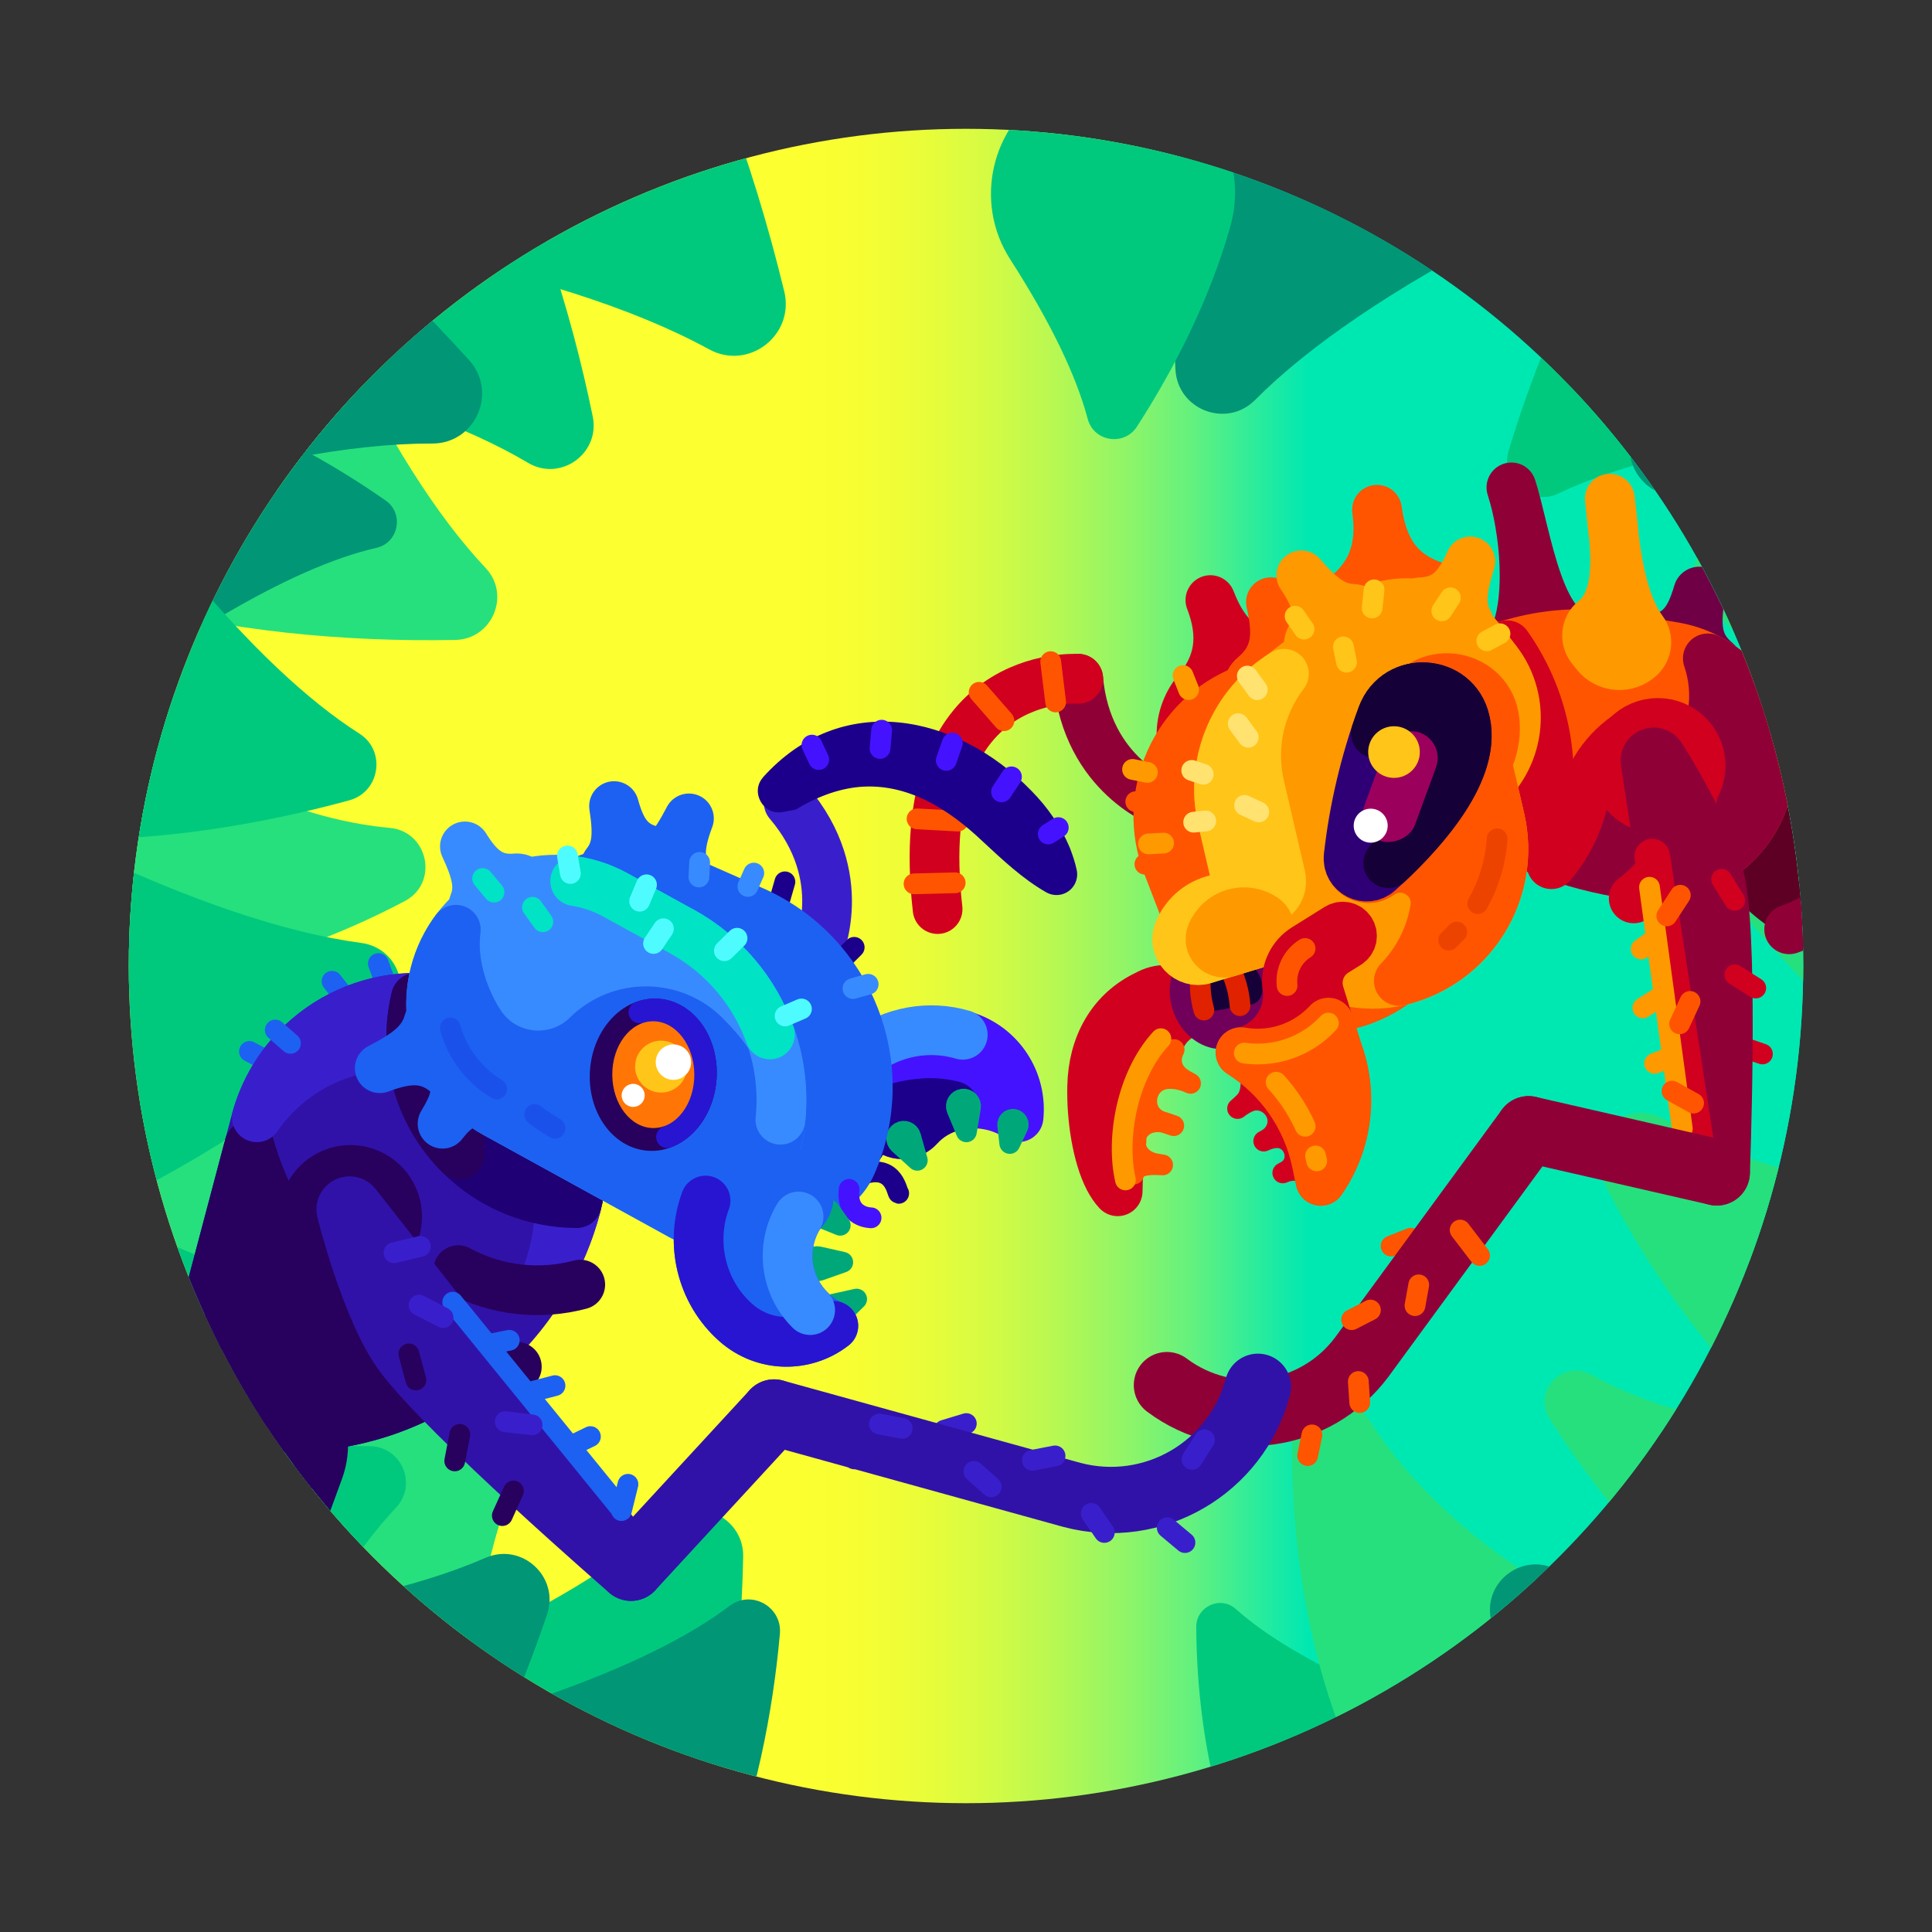 <?xml version="1.0" encoding="UTF-8"?><svg id="Ebene_3" xmlns="http://www.w3.org/2000/svg" xmlns:xlink="http://www.w3.org/1999/xlink" viewBox="0 0 300 300"><rect x="0" y="0" width="300" height="300" fill="#333333" stroke="none"/><defs><style>.cls-1,.cls-2,.cls-3,.cls-4,.cls-5,.cls-6,.cls-7,.cls-8,.cls-9,.cls-10,.cls-11,.cls-12,.cls-13,.cls-14,.cls-15,.cls-16,.cls-17,.cls-18,.cls-19,.cls-20,.cls-21,.cls-22,.cls-23,.cls-24,.cls-25,.cls-26,.cls-27,.cls-28,.cls-29,.cls-30,.cls-31,.cls-32,.cls-33,.cls-34,.cls-35,.cls-36,.cls-37,.cls-38,.cls-39,.cls-40,.cls-41,.cls-42,.cls-43,.cls-44,.cls-45,.cls-46,.cls-47,.cls-48,.cls-49,.cls-50,.cls-51,.cls-52,.cls-53,.cls-54,.cls-55,.cls-56,.cls-57,.cls-58,.cls-59{stroke-linecap:round;}.cls-1,.cls-2,.cls-3,.cls-4,.cls-5,.cls-6,.cls-7,.cls-8,.cls-9,.cls-10,.cls-11,.cls-12,.cls-13,.cls-14,.cls-15,.cls-16,.cls-17,.cls-18,.cls-19,.cls-20,.cls-21,.cls-22,.cls-23,.cls-24,.cls-25,.cls-26,.cls-27,.cls-28,.cls-29,.cls-30,.cls-31,.cls-32,.cls-33,.cls-34,.cls-35,.cls-36,.cls-37,.cls-38,.cls-39,.cls-40,.cls-41,.cls-42,.cls-43,.cls-46,.cls-47,.cls-48,.cls-49,.cls-50,.cls-51,.cls-52,.cls-53,.cls-54,.cls-55,.cls-56,.cls-57,.cls-58,.cls-59{stroke-linejoin:round;}.cls-1,.cls-2,.cls-3,.cls-60,.cls-13,.cls-14,.cls-15,.cls-16,.cls-17,.cls-18,.cls-19,.cls-21,.cls-22,.cls-23,.cls-24,.cls-25,.cls-26,.cls-29,.cls-30,.cls-31,.cls-32,.cls-35,.cls-44,.cls-45{fill:none;}.cls-1,.cls-2,.cls-3,.cls-13,.cls-14,.cls-15,.cls-16,.cls-17,.cls-37,.cls-38,.cls-39,.cls-40,.cls-42,.cls-44,.cls-45,.cls-46,.cls-47,.cls-48,.cls-49,.cls-50,.cls-51,.cls-52,.cls-53,.cls-54,.cls-55,.cls-56{stroke-width:7.72px;}.cls-1,.cls-21,.cls-54{stroke:#ffc518;}.cls-2,.cls-19,.cls-52{stroke:#8f0037;}.cls-3,.cls-10{stroke:#00e3c5;}.cls-61{clip-path:url(#clippath);}.cls-4,.cls-5,.cls-6,.cls-7,.cls-8,.cls-9,.cls-10,.cls-11,.cls-12,.cls-21,.cls-22,.cls-23,.cls-24,.cls-25,.cls-26,.cls-29,.cls-30,.cls-31,.cls-32,.cls-57,.cls-58,.cls-59{stroke-width:3.22px;}.cls-4,.cls-47{fill:#1d61f2;stroke:#1d61f2;}.cls-60,.cls-62,.cls-63,.cls-64,.cls-65,.cls-66,.cls-67,.cls-68,.cls-69,.cls-70,.cls-71,.cls-72{stroke-width:0px;}.cls-5,.cls-49{stroke:#1c008c;}.cls-5,.cls-49,.cls-65{fill:#1c008c;}.cls-6,.cls-48{fill:#4512ff;stroke:#4512ff;}.cls-7,.cls-20,.cls-23,.cls-55{stroke:#f50;}.cls-7,.cls-20,.cls-55{fill:#f50;}.cls-8,.cls-22,.cls-32,.cls-53{stroke:#f90;}.cls-8,.cls-53{fill:#f90;}.cls-9{fill:#00a879;stroke:#00a879;}.cls-10{fill:#00e3c5;}.cls-11,.cls-17,.cls-30,.cls-33,.cls-35,.cls-44,.cls-56{stroke:#d1001f;}.cls-11,.cls-33,.cls-56{fill:#d1001f;}.cls-12{fill:#e02200;stroke:#e02200;}.cls-13,.cls-27,.cls-31,.cls-36,.cls-42{stroke:#28005e;}.cls-14,.cls-43{stroke:#2815d1;}.cls-15,.cls-38,.cls-41,.cls-57{stroke:#388bff;}.cls-16,.cls-29,.cls-39,.cls-58{stroke:#391fcc;}.cls-18,.cls-19{stroke-width:10.29px;}.cls-18,.cls-51{stroke:#3112a8;}.cls-20{stroke-width:7.85px;}.cls-24{stroke:#ffe270;}.cls-25{stroke:#ed4300;}.cls-26{stroke:#1a51eb;}.cls-27,.cls-28,.cls-33,.cls-34{stroke-width:8.09px;}.cls-27,.cls-36,.cls-42{fill:#28005e;}.cls-28{fill:#700045;stroke:#700045;}.cls-32{stroke-dasharray:0 0 0 0 0 0 14.41 7.72 8.23 4.89 .79 4.51;}.cls-34{fill:#5e0024;stroke:#5e0024;}.cls-35{stroke-width:5.53px;}.cls-36,.cls-43{stroke-width:3.4px;}.cls-62{fill:url(#Unbenannter_Verlauf_50);}.cls-37{fill:#2f0075;stroke:#2f0075;}.cls-38,.cls-41,.cls-57{fill:#388bff;}.cls-39,.cls-58{fill:#391fcc;}.cls-40{fill:#70005a;stroke:#70005a;}.cls-41{stroke-width:1.55px;}.cls-43{fill:#2815d1;}.cls-44,.cls-45{stroke-miterlimit:10;}.cls-45,.cls-59{stroke:#4efcff;}.cls-46{fill:#1f0075;stroke:#1f0075;}.cls-50{stroke:#160038;}.cls-50,.cls-66{fill:#160038;}.cls-51{fill:#3112a8;}.cls-52{fill:#8f0037;}.cls-63{fill:#26e07d;}.cls-64{fill:#9c005d;}.cls-67{fill:#ff7607;}.cls-68{fill:#fff;}.cls-69,.cls-54{fill:#ffc518;}.cls-70{fill:#00c97e;}.cls-71{fill:#00e892;}.cls-72{fill:#009676;}.cls-59{fill:#4efcff;}</style><clipPath id="clippath"><circle class="cls-60" cx="150" cy="150" r="130"/></clipPath><linearGradient id="Unbenannter_Verlauf_50" x1="123.2" y1="153.78" x2="219.68" y2="153.78" gradientUnits="userSpaceOnUse"><stop offset="0" stop-color="#fcff30"/><stop offset=".1" stop-color="#f7fe32"/><stop offset=".2" stop-color="#ebfd38"/><stop offset=".31" stop-color="#d6fb43"/><stop offset=".42" stop-color="#b8f852"/><stop offset=".53" stop-color="#92f566"/><stop offset=".64" stop-color="#64f17e"/><stop offset=".74" stop-color="#2eec9a"/><stop offset=".83" stop-color="#00e8b2"/></linearGradient></defs><g class="cls-61"><rect class="cls-71" x="43.02" y="60.2" width="240.94" height="135.53"/><rect class="cls-62" x="18.79" y="9.08" width="289.4" height="289.4"/><path class="cls-70" d="m190.07,282.35c-3.1-9.8-4.25-20.35-4.32-29.69-.02-3.22,3.78-4.94,6.17-2.8,4.56,4.08,11.48,8.24,20.72,12.35,8.49,3.77,12.19,13.82,8.21,22.23h0c-6.45,13.62-26.25,12.28-30.79-2.09Z"/><path class="cls-63" d="m19.17,236.89c17.18-11.6,36.92-19.86,54.95-25.33,6.21-1.88,11.72,4.48,8.94,10.34-5.29,11.15-9.38,26.92-12.03,47.14-2.44,18.58-19.76,31.48-38.29,28.59h0c-30.02-4.68-38.75-43.74-13.57-60.74Z"/><path class="cls-63" d="m-9.09,159.98c21.65,5.56,42.43,15.57,59.74,26.19,5.96,3.66,4.77,12.66-1.94,14.61-12.77,3.71-28.42,11.7-46.62,24.02-16.73,11.33-39.53,6.58-50.45-10.42h0c-17.71-27.56,7.55-62.55,39.28-54.4Z"/><path class="cls-63" d="m19.69,111.43c15.4,11.14,29.36,16.08,40.81,17.12,6.01.54,7.69,8.55,2.35,11.37-16.8,8.88-39.34,15.72-60.26,12.18-17.61-2.98-24.94-24.28-12.95-37.52h0c7.75-8.56,20.7-9.91,30.05-3.15Z"/><path class="cls-63" d="m17.33,93.02c17.69,5.1,36.63,6.67,53.35,6.35,5.76-.11,8.67-7,4.72-11.18-7.52-7.97-15.29-20.17-23.07-36.53-7.15-15.03-25.32-21.18-40.17-13.67h0c-24.08,12.17-20.76,47.56,5.17,55.03Z"/><path class="cls-70" d="m97.9-15.44c11.43,19.21,19.1,40.96,23.88,60.7,1.64,6.8-5.55,12.34-11.68,8.98-11.67-6.38-28.4-11.75-49.99-15.85-19.85-3.77-32.66-23.21-28.42-42.97h0c6.88-32.02,49.47-39.02,66.21-10.87Z"/><path class="cls-70" d="m73.81,13.05c9.02,16.45,14.81,34.93,18.23,51.62,1.18,5.75-5.02,10.19-10.06,7.19-9.6-5.7-23.47-10.69-41.47-14.77-16.54-3.75-26.71-20.43-22.57-36.88h0c6.72-26.66,42.65-31.26,55.86-7.16Z"/><path class="cls-70" d="m253.1,28.9c-8.64,12.85-14.78,27.6-18.84,41.07-1.4,4.64,3.36,8.75,7.73,6.66,8.32-3.97,20.09-7.04,35.18-9.05,13.87-1.85,23.48-14.8,21.3-28.63h0c-3.53-22.41-32.72-28.88-45.38-10.05Z"/><path class="cls-70" d="m302.16,17.34c-12.63,18.79-21.61,40.36-27.55,60.05-2.04,6.78,4.92,12.79,11.31,9.74,12.16-5.8,29.38-10.29,51.45-13.23,20.29-2.7,34.34-21.65,31.15-41.87h0c-5.17-32.77-47.85-42.23-66.36-14.7Z"/><path class="cls-63" d="m-32.35,107.71c9.8-18.27,23.41-34.78,36.81-48.02,4.61-4.56,12.46-1.5,12.73,4.98.51,12.33,4.25,28.19,11.33,47.31,6.5,17.58-2.82,37.06-20.55,43.14h0c-28.74,9.85-54.67-20.64-40.32-47.42Z"/><path class="cls-72" d="m24.86,15.65c18.45,10.97,34.91,25.81,47.99,40.28,4.5,4.98.98,12.96-5.74,12.94-12.78-.03-29.35,3.11-49.46,9.55-18.48,5.92-38.21-4.61-43.69-23.23h0C-34.92,25.01-2.18-.43,24.86,15.65Z"/><path class="cls-72" d="m30.33,62.63c10.82,3.47,21.08,9.17,29.54,15.08,2.92,2.03,2.04,6.57-1.42,7.36-6.6,1.5-14.78,5.09-24.39,10.8-8.83,5.25-20.26,2.16-25.3-6.8h0c-8.16-14.52,5.7-31.53,21.57-26.44Z"/><path class="cls-72" d="m187.64-1.08c-4.96,19.48-6.03,40.19-5.12,58.42.31,6.28,7.93,9.23,12.36,4.77,8.44-8.47,21.49-17.37,39.07-26.41,16.16-8.31,22.25-28.34,13.56-44.29h0c-14.09-25.86-52.6-21.04-59.86,7.5Z"/><path class="cls-72" d="m283.54,16.44c-12.89,15.42-22.82,33.63-29.88,50.46-2.43,5.8,3.16,11.75,9.08,9.65,11.27-3.99,26.89-6.37,46.65-6.92,18.16-.51,32.32-15.93,31.37-34.07h0c-1.53-29.41-38.33-41.71-57.22-19.12Z"/><path class="cls-70" d="m191.03,35.21c-3.19,11.3-8.7,22.08-14.49,31.04-1.99,3.08-6.7,2.35-7.64-1.2-1.79-6.75-5.79-15.06-12.03-24.77-5.74-8.92-2.97-20.83,6.09-26.36h0c14.69-8.95,32.74,4.74,28.07,21.29Z"/><path class="cls-70" d="m106.31,298.58c6.21-18.71,8.71-38.91,9.09-56.82.13-6.17-7.11-9.58-11.76-5.53-8.85,7.71-22.25,15.49-40.08,23.11-16.39,7-23.76,26.18-16.36,42.4h0c11.99,26.29,50.01,24.26,59.11-3.16Z"/><path class="cls-70" d="m11.08,189.64c18.15-7.71,34.95-19.19,48.64-30.74,4.71-3.98,2.49-11.67-3.63-12.48-11.63-1.55-26.33-6.45-43.84-14.79-16.09-7.67-35.35-.52-42.63,15.76h0c-11.8,26.38,14.86,53.56,41.45,42.26Z"/><path class="cls-70" d="m8.17,130.29c15.91.51,32.1-2.2,46.05-6.01,4.8-1.31,5.78-7.7,1.58-10.37-7.99-5.08-17.1-13.65-27.09-25.7-9.18-11.07-25.71-12.37-36.56-2.92h0c-17.59,15.31-7.29,44.26,16.02,45.01Z"/><path class="cls-70" d="m-5.76,131.72c9.07-7.37,16.76-16.68,22.66-25.51,2.03-3.04-.5-7.06-4.12-6.52-6.88,1.03-16.06.65-27.4-1.22-10.43-1.72-20.22,5.51-21.69,15.98h0c-2.39,16.97,17.26,28.07,30.56,17.26Z"/><path class="cls-70" d="m11.92,230.08c15.09-4.38,31.25-5.76,45.53-5.52,4.91.08,7.42,5.95,4.05,9.54-6.4,6.81-13.01,17.25-19.62,31.22-6.08,12.84-21.57,18.12-34.26,11.74h0c-20.57-10.34-17.8-40.56,4.31-46.98Z"/><path class="cls-70" d="m-2.43,239.19c18.7-6.25,36.37-16.36,50.93-26.79,5.01-3.59,3.41-11.44-2.62-12.73-11.47-2.46-25.74-8.52-42.53-18.22-15.43-8.92-35.2-3.32-43.74,12.32h0c-13.86,25.36,10.56,54.57,37.97,45.42Z"/><path class="cls-63" d="m300.09,166.44c-15.24-13.15-28-29.54-37.71-45.03-3.34-5.33,1.22-12.12,7.41-11.01,11.79,2.12,27.61,1.93,47.22-.73,18.03-2.44,34.52,10.51,36.53,28.59h0c3.26,29.32-31.12,47.44-53.46,28.17Z"/><path class="cls-63" d="m316.2,182.35c-17.06-10.68-32.17-24.94-44.12-38.78-4.12-4.76-.64-12.17,5.65-12.01,11.97.3,27.58-2.28,46.57-7.89,17.45-5.16,35.72,5.14,40.45,22.71h0c7.68,28.48-23.55,51.62-48.56,35.97Z"/><path class="cls-63" d="m304.55,124.6c-15.19-8.32-28.87-19.82-39.82-31.11-3.77-3.89-1.15-10.42,4.26-10.59,10.3-.33,23.57-3.33,39.6-9.09,14.73-5.3,30.93,2.64,35.87,17.49h0c8.01,24.08-17.66,45.5-39.91,33.31Z"/><path class="cls-63" d="m249.6,251.61c-18.41-9.32-30.12-20.33-36.81-30.86-3.51-5.53-12.07-3.17-12.14,3.39-.21,20.62,4.4,45.78,18.22,64.2,11.63,15.51,35.83,11.99,42.64-6.16h0c4.4-11.73-.73-24.9-11.91-30.56Z"/><path class="cls-63" d="m307.86,185.33c-21.78,0-38.06-4.77-49.38-11.5-5.95-3.53-12.87,2.78-9.81,8.98,9.64,19.51,25.98,41,47.77,51.75,18.35,9.05,39.45-5.81,37.21-26.14h0c-1.45-13.14-12.56-23.09-25.79-23.09Z"/><path class="cls-63" d="m309.8,220.1c-28.24,4.97-49.14.88-62.76-6.66-4.38-2.42-9.11,2.62-6.43,6.85,13.36,21.16,37.32,45.99,66.26,54.44,21.26,6.21,40.98-13.59,34.77-34.85h0c-4.02-13.74-17.73-22.26-31.83-19.78Z"/><path class="cls-63" d="m316.84,252.84c-28.24,4.97-49.14.88-62.76-6.66-4.38-2.42-9.11,2.62-6.43,6.85,13.36,21.16,37.32,45.99,66.26,54.44,21.26,6.21,40.98-13.59,34.77-34.85h0c-4.02-13.74-17.73-22.26-31.83-19.78Z"/><path class="cls-70" d="m246.01,270.47c-.13-11.98,2.17-24.13,5.27-34.56,1.07-3.59,5.89-4.23,7.83-1.02,3.69,6.1,10,13.09,18.91,20.81,8.19,7.09,8.89,19.55,1.61,27.57h0c-11.81,12.99-33.43,4.77-33.62-12.79Z"/><path class="cls-70" d="m303.25,232.55c-10.96-7.66-20.51-17.63-27.97-27.22-2.57-3.3-.01-8.09,4.16-7.78,7.94.6,18.38-.59,31.17-3.67,11.75-2.83,23.53,4.61,26.08,16.43h0c4.13,19.16-17.37,33.46-33.43,22.23Z"/><path class="cls-70" d="m310.04,266.77c-10.96-7.66-20.51-17.63-27.97-27.22-2.57-3.3-.01-8.09,4.16-7.78,7.94.6,18.38-.59,31.17-3.67,11.75-2.83,23.53,4.61,26.08,16.43h0c4.13,19.16-17.37,33.46-33.43,22.23Z"/><path class="cls-70" d="m332.3,150.25c-18.05,1.16-31.8-1.94-41.54-6.91-5.12-2.61-10.52,2.99-7.66,7.96,9.02,15.66,23.71,32.6,42.35,40.36,15.69,6.53,32.4-6.91,29.45-23.65h0c-1.9-10.82-11.64-18.47-22.6-17.77Z"/><path class="cls-70" d="m334.74,169.19c-18.05,1.16-31.8-1.94-41.54-6.91-5.12-2.61-10.52,2.99-7.66,7.96,9.02,15.66,23.71,32.6,42.35,40.36,15.69,6.53,32.4-6.91,29.45-23.65h0c-1.9-10.82-11.64-18.47-22.6-17.77Z"/><path class="cls-72" d="m328.4,47.39c-13.18,12.39-25.75,18.75-36.43,21.12-5.61,1.24-6.21,9-.83,11.02,16.93,6.33,39.04,10.04,58.35,4.16,16.26-4.95,20.58-25.95,7.66-36.99h0c-8.35-7.13-20.74-6.83-28.74.69Z"/><path class="cls-72" d="m59.12,302.15c11.57-15.97,20.05-34.47,25.82-51.43,1.99-5.84-3.89-11.28-9.55-8.82-10.76,4.68-25.89,8.06-45.19,9.94-17.74,1.73-30.55,17.79-28.39,35.49h0c3.49,28.68,40.35,38.22,57.31,14.82Z"/><path class="cls-72" d="m112.19,292.26c5.14-12.55,7.81-26.29,8.91-38.55.38-4.22-4.43-6.91-7.81-4.35-6.43,4.87-15.99,9.58-28.58,13.97-11.58,4.03-17.53,16.84-13.22,28.32h0c6.99,18.6,33.17,19,40.7.61Z"/><path class="cls-72" d="m72.34,323.84c8.12-11.2,14.06-24.17,18.11-36.07,1.39-4.1-2.73-7.91-6.7-6.19-7.55,3.28-18.15,5.65-31.69,6.97-12.44,1.21-21.42,12.48-19.91,24.89h0c2.45,20.12,28.3,26.81,40.19,10.4Z"/><path class="cls-72" d="m250.17,305.52c-9.3-17.27-15.22-36.64-18.67-54.13-1.19-6.02,5.33-10.61,10.58-7.44,10,6.03,24.46,11.37,43.25,15.77,17.27,4.05,27.78,21.58,23.31,38.75h0c-7.23,27.83-44.84,32.37-58.48,7.05Z"/><path class="cls-2" d="m180.7,124.73h0s-11.93-4.2-13.28-19.34"/><path class="cls-44" d="m167.44,105.41s-26.17-1.95-21.85,35.75"/><line class="cls-7" x1="141.93" y1="137.24" x2="148.32" y2="137.08"/><line class="cls-7" x1="142.4" y1="127.15" x2="148.75" y2="127.5"/><line class="cls-7" x1="144.87" y1="116.12" x2="151.04" y2="118.88"/><line class="cls-7" x1="152.04" y1="107.5" x2="155.89" y2="111.91"/><line class="cls-7" x1="163.15" y1="102.74" x2="163.92" y2="109"/><path class="cls-28" d="m255.2,99.64c5.34-.3,7.24-2.64,8.67-7.6-.9,5.49-.55,8.28,2.55,10.9l-11.22-3.3Z"/><path class="cls-52" d="m247.06,98.81c-8.03,1.13-9.91-15.43-12.37-23.13,2.03,6.19,3.33,17.89.04,24.18l12.33-1.05Z"/><path class="cls-34" d="m267.41,130.41l3.84,4.82c2.38,2.99,5.38,5.43,8.8,7.16l3.89,1.97c7.29,3.69,15.55-2.85,13.64-10.79h0c-1.58-6.57-4.59-12.72-8.8-18l-1.06-1.33c-4.47-5.61-12.64-6.53-18.24-2.06h0c-5.61,4.47-6.53,12.64-2.06,18.24Z"/><path class="cls-2" d="m277.82,144.3c6.85-2.36,11.91-7.56,14.31-13.83"/><path class="cls-55" d="m259.99,100.48l-8.4-1.46c-5.21-.91-10.56-.68-15.67.66l-5.83,1.53c-10.93,2.87-13.48,17.22-4.21,23.69h0c7.67,5.35,16.42,8.95,25.63,10.55l2.32.4c9.77,1.7,19.07-4.84,20.77-14.61h0c1.7-9.77-4.84-19.07-14.61-20.77Z"/><path class="cls-52" d="m265.19,102.24c.94,2.76,1.23,5.79.69,8.87h0c-1.7,9.77-11,16.31-20.77,14.61l-2.32-.4c-7.9-1.37-15.45-4.22-22.28-8.37.66,3.04,2.41,5.9,5.37,7.96h0c7.67,5.35,16.42,8.95,25.63,10.55l2.32.4c9.77,1.7,19.07-4.84,20.77-14.61h0c1.38-7.91-2.65-15.5-9.41-19.02Z"/><path class="cls-56" d="m234,100.19l-3.9,1.03c-10.93,2.87-13.48,17.22-4.21,23.69h0c3.84,2.68,7.95,4.91,12.25,6.68.87-1.37,1.49-2.95,1.81-4.69.01-.06.02-.12.03-.19h0c1.68-9.67-.73-19.1-5.98-26.52Z"/><path class="cls-53" d="m247.11,100.63c-1.04-1.32-.87-3.26.45-4.31,4.57-3.65,3.2-11.99,2.41-18.89.61,5.67,1.21,15.25,5.09,20.5.93,1.26.73,3.03-.41,4.1h0c-1.99,1.86-5.15,1.63-6.83-.51l-.71-.9Z"/><path class="cls-17" d="m240.9,134.19c2.5-2.95,4.16-6.38,4.97-9.97,1.04-4.61,4.06-8.53,8.19-10.83h0"/><path class="cls-17" d="m253.68,139.5c5.76-4.39,8.93-10.92,9.24-17.63"/><path class="cls-56" d="m189.22,153.89l-7.99-.19c-1.12-.03-2.19.26-3.12.79-5.4,2.53-8.4,7.78-8.52,14.23-.12,4.93.79,10.77,2.61,14.29.41.78.86,1.45,1.35,1.97h0c.15-6.37.35-12.16,3.15-17.88l1.6-3.26,1.33-.48c.45-3.86,3.76-6.73,7.64-6.64l1.89.04c.8.02,1.46-.61,1.47-1.41s-.61-1.46-1.41-1.47Z"/><path class="cls-23" d="m181.35,167.48c1.03-.06,2.21.14,3.52.74l-.58-.32c-.38-.19-.73-.41-1.03-.65-1.55-1.22-1.64-2.94-.94-4.27l-2.2.19-3.18,7.08c.18-.32.4-.65.68-.96l-.27,1.3-1.53,6.09c.12-.37.33-.76.62-1.12l-.04,1.47-.36,5.29c.18-1.22,1.86-1.63,4.49-1.43l-.38-.06c-.13-.02-.26-.05-.39-.07-4.99-.69-4.39-6.89.41-6.56.25.02.5.08.77.15l1.32.44-1.75-.59s-.05-.02-.08-.02c-3.64-1.16-2.9-6.46.92-6.7Z"/><path class="cls-22" d="m180.26,161.29c-5.35,5.83-6.96,15.64-5.5,21.93"/><rect class="cls-56" x="183.47" y="103.55" width="21.06" height="21.06" rx="10.53" ry="10.53" transform="translate(416.04 150.76) rotate(158.92)"/><path class="cls-17" d="m199.02,102.33c-5.56-.48-8.85-3.38-11.07-9.15,2.22,5.77,1.36,10.09-2.07,14.22l13.14-5.06Z"/><rect class="cls-55" x="181.59" y="105.38" width="41.99" height="51.54" rx="21" ry="21" transform="translate(438.78 180.69) rotate(158.92)"/><path class="cls-55" d="m194.66,105.08c3.58-3.01,3.89-6.37,2.69-11.57,1.83,5.12,3.48,7.88,6.6,9.24,1.21.52,1.73,1.95,1.09,3.1l-.63,1.14c-2.01,3.64-6.95,4.33-9.88,1.39l-.04-.04c-.92-.92-.83-2.42.17-3.26Z"/><line class="cls-7" x1="179.16" y1="124.93" x2="176.36" y2="124.48"/><line class="cls-22" x1="178.17" y1="119.94" x2="175.86" y2="119.47"/><line class="cls-7" x1="180.42" y1="133.73" x2="177.78" y2="134.19"/><line class="cls-22" x1="184.57" y1="107.08" x2="183.7" y2="104.9"/><line class="cls-22" x1="180.68" y1="130.91" x2="178.34" y2="131.04"/><rect class="cls-56" x="192.7" y="117.72" width="32.27" height="32.27" rx="16.13" ry="16.13" transform="translate(451.84 183.66) rotate(158.92)"/><rect class="cls-55" x="206.31" y="90.45" width="21.06" height="21.06" rx="10.53" ry="10.53" transform="translate(445.48 171.25) rotate(172.11)"/><path class="cls-55" d="m222.89,91.09c-5.54-1.81-8.19-5.55-9.07-11.94.89,6.39-1.02,10.58-5.49,13.96l14.56-2.02Z"/><line class="cls-1" x1="223.71" y1="107.39" x2="225.77" y2="103.27"/><rect class="cls-53" x="190.37" y="101.44" width="41.99" height="51.54" rx="21" ry="21" transform="translate(446.06 203.21) rotate(166.9)"/><path class="cls-53" d="m203.79,93.71h16.08c7.94,0,14.39,6.45,14.39,14.39v4.29c0,7.94-6.45,14.39-14.39,14.39h-16.08v-33.08h0Z" transform="translate(-21.73 156.76) rotate(-37.65)"/><path class="cls-53" d="m220.7,93.52c3.89-.2,5.79-2.28,7.61-6.34-1.36,4.32-1.65,6.99-.26,9.47.54.96.17,2.16-.84,2.61l-.99.44c-3.17,1.41-6.8-.61-7.27-4.05v-.05c-.15-1.08.66-2.03,1.75-2.09Z"/><path class="cls-53" d="m203.47,99.15c1.87-3.42,1.1-6.13-1.4-9.81,2.96,3.43,5.08,5.07,7.92,5.19,1.1.04,1.93.99,1.78,2.08l-.15,1.08c-.46,3.44-4.09,5.47-7.26,4.07l-.04-.02c-.99-.44-1.38-1.63-.85-2.59Z"/><path class="cls-54" d="m195.61,122.11c-1.48-6.35.09-12.69,3.76-17.49-7.54,4.58-11.64,13.64-9.53,22.7l2.16,9.3c.09.37.18.74.29,1.1,1.22,4.21,7.54,2.53,6.55-1.74l-3.22-13.86Z"/><line class="cls-21" x1="209.09" y1="102.83" x2="208.6" y2="100.44"/><line class="cls-24" x1="195.46" y1="126.08" x2="193.25" y2="125.06"/><line class="cls-21" x1="202.49" y1="97.69" x2="201.1" y2="95.68"/><line class="cls-21" x1="223.88" y1="94.86" x2="225.22" y2="92.82"/><line class="cls-21" x1="213.06" y1="94.41" x2="213.37" y2="91.59"/><line class="cls-21" x1="230.87" y1="99.51" x2="232.92" y2="98.41"/><line class="cls-24" x1="195.23" y1="107.1" x2="193.68" y2="104.98"/><line class="cls-24" x1="193.83" y1="114.49" x2="192.27" y2="112.37"/><line class="cls-24" x1="187.23" y1="127.48" x2="185.35" y2="127.67"/><line class="cls-24" x1="186.84" y1="120.23" x2="185.05" y2="119.63"/><path class="cls-40" d="m186.35,156.87c-1.53-2.5-.97-5.73,1.13-6.52l8.01-3.02c2.75-1.04,6.01,1.81,6.41,5.6h0c0,.09.02.18.02.27.15,2.22-1.02,3.97-2.73,4.26l-9.05,1.55c-1.37.23-2.86-.61-3.8-2.14h0Z"/><path class="cls-66" d="m186.03,155.6c-.98-1.61-.62-3.68.73-4.19l5.15-1.94c1.77-.67,3.86,1.16,4.12,3.6h0c0,.06.01.11.01.17.1,1.43-.65,2.55-1.75,2.74l-5.81,1c-.88.15-1.84-.39-2.44-1.37h0Z"/><path class="cls-12" d="m186.4,151.76c-.22,2.63.54,5.08.54,5.08"/><path class="cls-12" d="m191.35,151.2c1.09,2.4,1.2,4.96,1.2,4.96"/><path class="cls-54" d="m194.53,146.67c2.61-.79,3.16-4.28.89-5.8-2.01-1.35-4.6-1.82-7.1-1.06-2.5.76-4.39,2.59-5.3,4.83-1.03,2.52,1.36,5.11,3.97,4.31l7.54-2.3Z"/><path class="cls-53" d="m195.62,146.34c1.7-.52,2.06-2.79.58-3.77-1.31-.88-2.99-1.18-4.62-.69-1.63.5-2.86,1.69-3.46,3.15-.67,1.64.89,3.33,2.59,2.81l4.91-1.5Z"/><path class="cls-55" d="m218.11,109.28c-3.87,7.47-6.88,15.73-8.64,23.3-.64,2.74,2.43,4.83,4.74,3.23.02-.02.05-.03.07-.05,3.98-2.78,9.35.59,8.56,5.38-.67,4.07-2.55,7.98-5.63,11.17,11.29-2.63,18.32-13.91,15.69-25.21l-2-8.59c.92-2.07,1.39-4.18,1.21-6.26,0-.11-.02-.22-.03-.33-.77-7.29-10.59-9.14-13.97-2.63Z"/><path class="cls-25" d="m229.46,140.31c1.76-3.1,2.78-6.54,3.01-10.06"/><path class="cls-25" d="m224.95,145.98c.44-.4.86-.82,1.26-1.25"/><path class="cls-37" d="m209.43,133.02c-.27,2.54,2.72,4.08,4.62,2.38,6.04-5.42,15.19-15.15,13.5-23.19-.02-.1-.04-.2-.07-.3-1.49-6.48-10.54-7.05-12.86-.82-2.66,7.15-4.45,14.91-5.2,21.93Z"/><path class="cls-50" d="m214.63,111.1c-.34.91-.67,1.84-.98,2.77,2.54-1.82,6.6-1.19,7.99,2.28.03.07.06.15.09.22,2,5.3-2.36,12.63-6.17,17.65,5.93-5.58,13.55-14.41,12-21.81-.02-.1-.04-.2-.07-.3-1.49-6.48-10.54-7.05-12.86-.82Z"/><rect class="cls-64" x="208.46" y="117.94" width="17.88" height="8.4" rx="4.2" ry="4.2" transform="translate(28 284.34) rotate(-69.9)"/><circle class="cls-69" cx="216.46" cy="116.78" r="4.01"/><circle class="cls-68" cx="212.84" cy="128.21" r="2.64"/><path class="cls-11" d="m200.37,172.27l-4.66-6.07-2.04-.89c.7,1.11.93,4.14-.14,5.49-.24.31-.53.61-.87.89l-.49.44c.52-.41,1.04-.73,1.54-.97,2.87-1.39,5.9,1.8,4.27,4.54-.3.51-.74.95-1.35,1.27l-.4.22c.61-.29,1.17-.45,1.69-.51,3.01-.37,4.41,3.72,1.76,5.19-.05.03-.11.06-.17.09l-.32.17c2.29-1.02,3.82.14,4.37,1.17l-2.02-4.63-.31-.8c.19.21.34.42.46.63l-2.66-5.69-.86-1.98c.91.33,1.66.87,2.18,1.44Z"/><path class="cls-56" d="m207.72,144.11l-5.06,3.16c-1.96,1.22-3.04,3.45-2.79,5.75h0c.79,4.86-2.41,9.45-7.19,10.41h0c6.08,3.83,10.35,9.97,11.82,17l.6,2.87c4.24-6.12,4.94-13.67,2.51-20.18h0s-2.73-8.79-2.73-8.79c-.77-2.49.23-5.19,2.44-6.57l1.94-1.21c.68-.42.88-1.31.46-1.99h0c-.42-.68-1.31-.88-1.99-.46Z"/><path class="cls-23" d="m202.65,147.28c-1.96,1.22-3.04,3.45-2.79,5.75h0"/><path class="cls-20" d="m206.27,158.86c-.62.66-1.3,1.28-2.05,1.84-3.44,2.56-7.62,3.42-11.54,2.74,0,0,0,0,0,0,6.08,3.83,10.35,9.97,11.82,17l.6,2.87c4.24-6.12,4.94-13.67,2.51-20.18h0s-1.33-4.27-1.33-4.27Z"/><path class="cls-32" d="m206.27,158.86c-.62.66-1.3,1.28-2.05,1.84-3.44,2.56-7.62,3.42-11.54,2.74h0c6.08,3.83,10.35,9.97,11.82,17"/><circle class="cls-33" cx="257.43" cy="118.9" r="6.46"/><line class="cls-8" x1="260.51" y1="163.73" x2="256.93" y2="165.12"/><line class="cls-8" x1="257.97" y1="145.14" x2="254.84" y2="147.36"/><line class="cls-30" x1="270.04" y1="162.42" x2="273.67" y2="163.66"/><path class="cls-19" d="m266.58,182.05l-9.79-63.93s7.83,12.11,9.2,19.64c1.89,10.37.59,44.29.59,44.29Z"/><line class="cls-35" x1="264.12" y1="182.38" x2="256.56" y2="133.02"/><line class="cls-8" x1="256.13" y1="137.77" x2="261.23" y2="175.27"/><line class="cls-30" x1="267.33" y1="136.54" x2="269.36" y2="139.8"/><line class="cls-30" x1="269.38" y1="151.37" x2="272.63" y2="153.42"/><line class="cls-8" x1="258.34" y1="154.45" x2="255.1" y2="156.5"/><line class="cls-23" x1="262.43" y1="155.5" x2="260.81" y2="158.98"/><line class="cls-23" x1="260.92" y1="139.01" x2="258.82" y2="142.22"/><line class="cls-23" x1="262.98" y1="171.29" x2="259.63" y2="169.43"/><line class="cls-23" x1="197.64" y1="218.67" x2="194.64" y2="217.35"/><line class="cls-23" x1="233.26" y1="184.39" x2="232.52" y2="187.58"/><line class="cls-23" x1="219.06" y1="192.27" x2="216.01" y2="193.48"/><path class="cls-19" d="m237.36,175.35l-25.93,35.41c-7.15,9.54-20.69,11.47-30.23,4.32h0"/><line class="cls-23" x1="229.75" y1="194.95" x2="226.73" y2="191"/><line class="cls-23" x1="220.3" y1="199.51" x2="219.72" y2="202.74"/><line class="cls-23" x1="212.8" y1="203.42" x2="209.88" y2="204.92"/><line class="cls-23" x1="210.92" y1="214.52" x2="211.14" y2="217.79"/><line class="cls-23" x1="203.72" y1="222.81" x2="203.05" y2="226.02"/><line class="cls-23" x1="194.93" y1="217.36" x2="191.83" y2="216.29"/><line class="cls-19" x1="266.58" y1="182.05" x2="237.36" y2="175.35"/><line class="cls-4" x1="53.9" y1="155.37" x2="51.56" y2="152.37"/><line class="cls-4" x1="60.06" y1="153.19" x2="58.75" y2="149.62"/><line class="cls-4" x1="42.09" y1="165.04" x2="38.73" y2="163.27"/><path class="cls-51" d="m41.95,221.57l2.57.02c21.06.16,39.55-13.96,44.95-34.32h0c3.64-13.74-4.55-27.82-18.29-31.46h0c-13.74-3.64-27.82,4.55-31.46,18.29l-8.76,33.08c-1.92,7.24,3.51,14.34,11,14.4Z"/><path class="cls-42" d="m52.12,200.58h0c-6.55-6.55-11.02-14.4-13.41-22.72l-7.76,29.3c-1.92,7.24,3.51,14.34,11,14.4l2.57.02c10.01.08,19.45-3.08,27.17-8.6-7.14-2.55-13.84-6.69-19.56-12.41Z"/><path class="cls-42" d="m27.79,232.93h0c5.92,7.13,9.66,15.35,11.28,23.85l10.41-28.47c2.57-7.03-2.18-14.6-9.63-15.35l-2.55-.25c-9.97-.99-19.65,1.29-27.84,6.08,6.88,3.2,13.17,7.93,18.34,14.15Z"/><path class="cls-39" d="m71.17,155.8h0c-13.54-3.58-27.41,4.31-31.29,17.69,5.98-8.71,17-13.17,27.8-10.3h0c13.74,3.64,21.92,17.72,18.29,31.46h0c-.38,1.42-.82,2.81-1.32,4.17,2.08-3.55,3.72-7.42,4.81-11.55h0c3.64-13.74-4.55-27.82-18.29-31.46Z"/><path class="cls-46" d="m89.57,186.81c3.34-13.59-4.82-27.41-18.4-31h0c-2.2-.58-4.4-.86-6.57-.86-2.06,8.44.2,17.73,6.79,24.33h0c5.02,5.02,11.6,7.53,18.18,7.54Z"/><path class="cls-42" d="m71.17,155.8c-2.2-.58-4.4-.86-6.57-.86-2.06,8.44.2,17.73,6.79,24.33l-.22-23.46Z"/><path class="cls-13" d="m71.15,197.23c5.95,3.24,12.74,3.9,18.95,2.24"/><path class="cls-13" d="m60.12,203.94c5.36,5.83,12.79,8.63,20.13,8.29"/><line class="cls-4" x1="45.1" y1="162.01" x2="42.74" y2="159.94"/><path class="cls-16" d="m126.97,147.69h0s5.37-11.47-4.5-23.06"/><path class="cls-65" d="m118.45,120.73c12.17-13.57,30.06-9.93,41.68,2.04,2.56,2.59,4.61,5.55,6,8.89.43,1.12.82,2.26,1.07,3.47.35,1.74-.77,3.44-2.51,3.79-.77.15-1.52.02-2.16-.32-3.75-2.12-6.92-5.15-10-8-5.34-5.06-11.69-9.02-19.03-8.41-3.52.31-6.95,1.69-9.94,3.53,0,0-2.02.37-2.02.37-3.01.59-5.08-3.1-3.07-5.36h0Z"/><line class="cls-6" x1="164.33" y1="128.51" x2="162.77" y2="129.5"/><line class="cls-6" x1="157.06" y1="120.63" x2="155.52" y2="122.96"/><line class="cls-6" x1="147.88" y1="115.38" x2="146.94" y2="118.07"/><line class="cls-6" x1="136.9" y1="113.38" x2="136.65" y2="116.22"/><line class="cls-6" x1="126.08" y1="115.7" x2="127.13" y2="117.94"/><path class="cls-48" d="m138.21,175.53c1.42.96,3.32.7,4.47-.57,2.81-3.1,7.17-4.29,11.49-3.26,1.48.36,2.82.97,3.99,1.77.58-5.52-2.79-10.94-8.45-12.63-7.26-2.17-15.04.74-19.2,6.81-.8,1.17-1.43,2.45-1.92,3.78l-1.13,3.08c-.66,1.8.26,3.79,2.06,4.45h0c1.8.66,3.79-.26,4.45-2.06h0c.63-1.73,2.72-2.4,4.24-1.38h0Z"/><path class="cls-15" d="m149.5,160.68c-5.3-1.58-10.89-.45-15.14,2.64"/><path class="cls-49" d="m148.04,171.74c-1.36-.36-2.79-.52-4.28-.45-5.89.29-11.16,3.15-14.68,7.48.14.08.29.14.44.2,1.8.66,3.79-.26,4.45-2.06.63-1.73,2.72-2.4,4.24-1.38,1.42.96,3.32.7,4.47-.57,1.44-1.59,3.3-2.68,5.35-3.22Z"/><path class="cls-9" d="m141.4,176.46l1.04,3.71-2.85-2.59c-.55-.5-.46-1.38.16-1.76h0c.63-.39,1.45-.07,1.65.64Z"/><path class="cls-9" d="m150.7,171.96l-.64,3.79-1.48-3.55c-.28-.68.17-1.44.9-1.53h0c.73-.08,1.34.56,1.22,1.29Z"/><path class="cls-9" d="m158.03,174.98l-1.23,2.58-.33-2.84c-.06-.54.41-1,.95-.91h0c.54.09.85.67.61,1.17Z"/><line class="cls-5" x1="120.62" y1="141.32" x2="121.88" y2="136.93"/><line class="cls-5" x1="130.9" y1="148.83" x2="132.64" y2="147.1"/><line class="cls-5" x1="101.7" y1="134.05" x2="101.96" y2="131.62"/><path class="cls-5" d="m134.26,182.25c4.66-1.42,5.02,3,5.29,3.05"/><path class="cls-47" d="m120.59,185.34l-29.98-13.21c-9.77-4.31-14.2-15.72-9.89-25.49h0c4.31-9.78,15.72-14.2,25.49-9.9l10.72,4.72c15.09,6.65,21.93,24.27,15.28,39.36h0c-1.96,4.46-7.17,6.48-11.63,4.51Z"/><path class="cls-6" d="m131.85,184.68c-.52,4.43,3.41,4.42,3.41,4.42"/><path class="cls-47" d="m107.97,137.87c-2.85-3.17-2.71-6.24-.99-10.79-2.29,4.4-4.13,6.68-7.12,7.52-1.16.32-1.8,1.55-1.37,2.67l.43,1.11c1.36,3.54,5.74,4.79,8.76,2.49l.04-.03c.95-.72,1.05-2.09.26-2.97Z"/><path class="cls-47" d="m101.53,132.16c-3.6-.75-5.07-2.96-6.18-6.99.65,4.22.54,6.74-1.12,8.85-.64.81-.47,1.99.4,2.55l.86.55c2.75,1.77,6.42.4,7.35-2.73v-.04c.31-.98-.32-1.99-1.32-2.19Z"/><line class="cls-57" x1="108.53" y1="136.18" x2="108.64" y2="133.91"/><line class="cls-57" x1="116.13" y1="137.64" x2="117.05" y2="135.57"/><line class="cls-57" x1="132.45" y1="153.5" x2="134.81" y2="152.84"/><path class="cls-38" d="m80.09,136.4c-3.66.3-5.69-1.41-7.9-4.97,1.81,3.87,2.42,6.32,1.42,8.81-.38.96.12,2.04,1.11,2.33l.98.29c3.13.92,6.28-1.42,6.29-4.69v-.05c0-1.02-.88-1.81-1.9-1.73Z"/><path class="cls-38" d="m105.66,188.66l-28.7-15.79c-9.36-5.15-12.77-16.91-7.62-26.26h0c5.15-9.36,16.91-12.77,26.26-7.62l10.27,5.65c14.45,7.95,19.72,26.11,11.77,40.55h0c-2.35,4.27-7.71,5.82-11.98,3.48Z"/><path class="cls-47" d="m69.75,166.92c-3.15-2.87-6.23-2.75-10.78-1.05,4.41-2.26,6.71-4.09,7.56-7.08.33-1.15,1.56-1.79,2.67-1.36l1.11.43c3.53,1.38,4.75,5.76,2.44,8.77l-.03.04c-.72.94-2.09,1.04-2.97.24Z"/><path class="cls-47" d="m75.06,171.38c-2.73-.52-4.4.6-6.34,3.11,1.67-2.76,2.32-4.56,1.78-6.52-.21-.75.25-1.53,1.02-1.67l.76-.14c2.43-.44,4.61,1.57,4.36,4.03v.03c-.08.77-.81,1.29-1.57,1.15Z"/><path class="cls-47" d="m74.33,158.73c-2.73-4.48-4.17-9.67-3.55-14.36-.52.7-1,1.44-1.43,2.22h0c-5.15,9.36-1.74,21.12,7.62,26.27l28.7,15.79c4.27,2.35,9.63.79,11.98-3.48,1.98-3.6,3.14-7.43,3.54-11.27-.03.02-.06.04-.09.06-3.31,2.27-6.56-.56-6.61-4.58-.04-3.21-2.48-5.97-4.9-8.45-5-5.12-13.22-5.22-18.34-.22h0c-4.96,4.95-13.26,3.98-16.9-2Z"/><path class="cls-26" d="m69.93,159.62c1.12,4.07,3.76,7.41,7.2,9.48"/><path class="cls-26" d="m83.03,173.06c.66.63,3.16,2.13,3.16,2.13"/><path class="cls-15" d="m105.87,144.63c10.84,5.96,16.51,17.67,15.31,29.24"/><path class="cls-3" d="m89.31,136.82c2.15.34,4.28,1.05,6.29,2.16l10.27,5.65c6.61,3.64,11.3,9.42,13.68,16"/><line class="cls-59" x1="101.48" y1="146.5" x2="103.02" y2="144.21"/><line class="cls-59" x1="88.57" y1="135.64" x2="88.11" y2="132.91"/><line class="cls-10" x1="76.71" y1="138.53" x2="74.94" y2="136.41"/><line class="cls-10" x1="84.29" y1="143.13" x2="82.68" y2="140.88"/><line class="cls-59" x1="112.48" y1="147.63" x2="114.45" y2="145.69"/><line class="cls-59" x1="121.91" y1="157.76" x2="124.45" y2="156.67"/><line class="cls-59" x1="99.32" y1="139.94" x2="100.39" y2="137.39"/><rect class="cls-41" x="96.79" y="164.23" width="8.61" height="4.98" rx="2.49" ry="2.49" transform="translate(17.58 342.9) rotate(-123.41)"/><line class="cls-45" x1="102.4" y1="166.7" x2="103.19" y2="167.98"/><path class="cls-9" d="m129.26,202.55l3.76-.83-2.74,2.7c-.52.52-1.4.39-1.75-.26h0c-.35-.65.01-1.45.73-1.61Z"/><path class="cls-9" d="m127.11,195.15l3.75.85-3.63,1.28c-.7.25-1.43-.24-1.48-.98h0c-.04-.74.63-1.31,1.35-1.15Z"/><path class="cls-9" d="m128.8,187.94l1.67,2.32-2.65-1.07c-.51-.21-.68-.84-.34-1.27h0c.34-.43,1-.42,1.32.03Z"/><path class="cls-47" d="m124,188.9c-2.82,4.65-2.07,10.71,1.8,14.53,1.08,1.07,2.3,1.87,3.6,2.44-4.37,3.4-10.72,3.4-15.13-.49-5.41-4.78-7.15-12.42-4.71-18.96.73-1.96,3.14-2.68,4.79-1.39h0c1.34,1.04,3.28.8,4.32-.54l.76-.98c1.17-1.51,3.34-1.78,4.85-.6h0c1.51,1.17,1.78,3.34.6,4.85l-.89,1.15Z"/><path class="cls-14" d="m129.4,205.87c-4.37,3.4-10.72,3.4-15.13-.49-5.41-4.78-7.15-12.42-4.71-18.96"/><path class="cls-15" d="m124,188.9c-2.82,4.65-2.07,10.71,1.8,14.53"/><ellipse class="cls-36" cx="101.44" cy="166.88" rx="10.13" ry="8.15" transform="translate(-72.08 256.5) rotate(-86.02)"/><path class="cls-43" d="m99.3,157.19c4.35-1.63,8.84,1.39,10.02,6.74,1.18,5.35-1.39,11.01-5.74,12.63"/><ellipse class="cls-67" cx="101.44" cy="166.88" rx="6.37" ry="8.29" transform="translate(-1.1 .67) rotate(-.38)"/><ellipse class="cls-69" cx="102.67" cy="165.63" rx="4.03" ry="4.04" transform="translate(-79.34 235.28) rotate(-79.15)"/><circle class="cls-68" cx="98.32" cy="170.09" r="1.79"/><circle class="cls-68" cx="104.57" cy="164.93" r="2.75"/><line class="cls-29" x1="183.66" y1="229.56" x2="185.34" y2="226.39"/><line class="cls-29" x1="129.84" y1="224.3" x2="132.64" y2="226.54"/><line class="cls-29" x1="146.61" y1="222.09" x2="150.05" y2="221.05"/><path class="cls-18" d="m120.2,219.33l46.26,12.8c12.61,3.33,25.53-4.18,28.87-16.79h0"/><line class="cls-29" x1="136.56" y1="221.12" x2="140.09" y2="221.79"/><line class="cls-29" x1="151.23" y1="228.48" x2="153.91" y2="230.87"/><line class="cls-29" x1="160.31" y1="226.75" x2="163.83" y2="226.07"/><line class="cls-29" x1="169.45" y1="235" x2="171.48" y2="237.96"/><line class="cls-29" x1="181.25" y1="237.23" x2="184" y2="239.53"/><line class="cls-29" x1="185.1" y1="226.6" x2="187.03" y2="223.57"/><circle class="cls-27" cx="54.42" cy="188.91" r="7.06"/><line class="cls-4" x1="87.9" y1="224.9" x2="91.68" y2="223.07"/><line class="cls-4" x1="74.96" y1="208.96" x2="79.08" y2="208.12"/><path class="cls-18" d="m97.98,243.44l-43.7-55.63s3.81,15.3,8.79,22.03c6.86,9.26,34.91,33.6,34.91,33.6Z"/><line class="cls-18" x1="97.98" y1="243.44" x2="120.2" y2="219.33"/><line class="cls-4" x1="70.3" y1="202.2" x2="96.42" y2="234.31"/><line class="cls-31" x1="63.49" y1="210.23" x2="64.58" y2="214.29"/><line class="cls-58" x1="61.19" y1="194.52" x2="65.27" y2="193.54"/><line class="cls-31" x1="71.4" y1="222.73" x2="70.61" y2="226.85"/><line class="cls-4" x1="82.12" y1="216.22" x2="86.18" y2="215.16"/><line class="cls-31" x1="79.73" y1="231.52" x2="78" y2="235.34"/><line class="cls-29" x1="78.46" y1="220.76" x2="82.63" y2="221.25"/><line class="cls-29" x1="65.07" y1="202.66" x2="68.8" y2="204.59"/><line class="cls-4" x1="96.5" y1="234.56" x2="97.51" y2="230.48"/></g></svg>